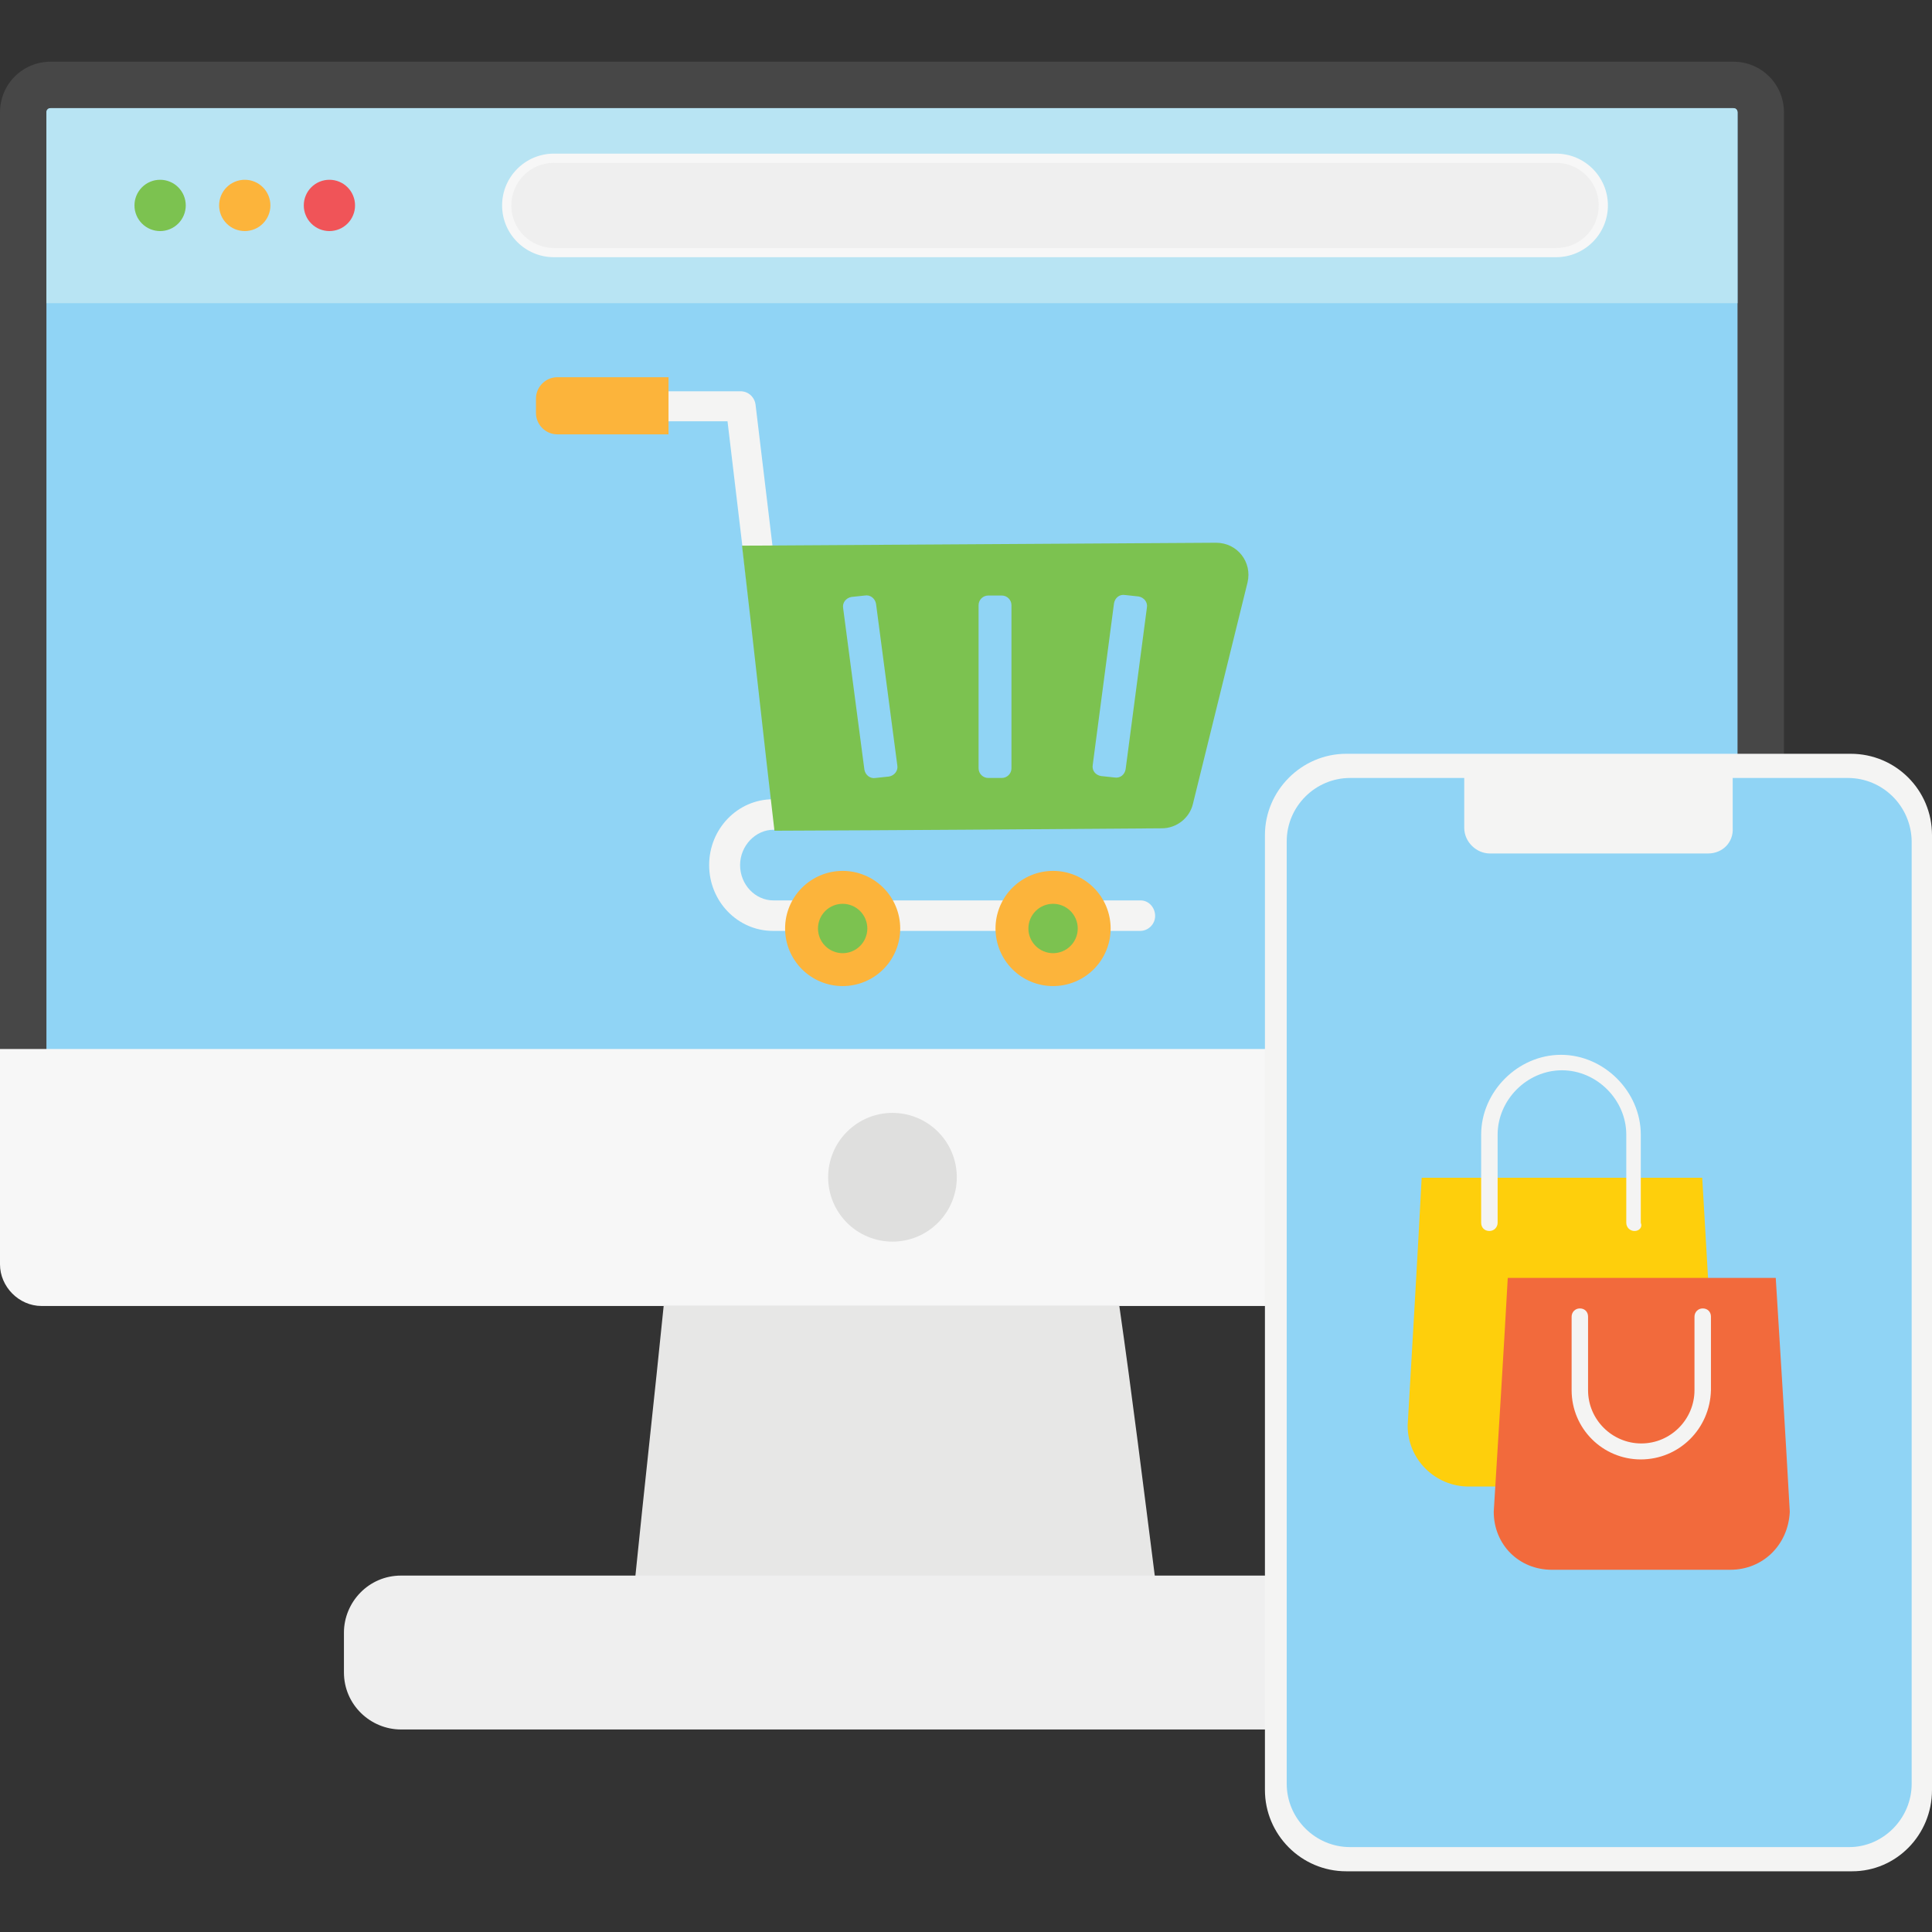 <svg xmlns="http://www.w3.org/2000/svg" xmlns:xlink="http://www.w3.org/1999/xlink" width="500" zoomAndPan="magnify" viewBox="0 0 375 375" height="500" preserveAspectRatio="xMidYMid meet" version="1.0"><rect x="0" y="0" width="375" height="375" fill="#333333" stroke="none"/><defs><clipPath id="be6974dc3b"><path d="M 0 11.719 L 347 11.719 L 347 254 L 0 254 Z M 0 11.719 " clip-rule="nonzero"/></clipPath><clipPath id="ba2948d614"><path d="M 245 146 L 375 146 L 375 363.469 L 245 363.469 Z M 245 146 " clip-rule="nonzero"/></clipPath></defs><g clip-path="url(#be6974dc3b)"><path fill="#474747" d="M 336.504 253.492 L 9.859 253.492 C 4.32 253.492 0 249.078 0 243.629 L 0 21.836 C 0 16.293 4.414 11.973 9.859 11.973 L 336.41 11.973 C 341.949 11.973 346.27 16.387 346.27 21.836 L 346.27 243.535 C 346.363 249.078 341.949 253.492 336.504 253.492 Z M 336.504 253.492 " fill-opacity="1" fill-rule="nonzero"/></g><path fill="#90d4f5" d="M 9.859 244.477 C 9.297 244.477 9.012 244.098 9.012 243.629 L 9.012 21.836 C 9.012 21.27 9.391 20.988 9.859 20.988 L 336.41 20.988 C 336.973 20.988 337.254 21.367 337.254 21.836 L 337.254 243.535 C 337.254 244.098 336.879 244.383 336.41 244.383 Z M 9.859 244.477 " fill-opacity="1" fill-rule="nonzero"/><path fill="#e7e7e6" d="M 224.211 306.383 C 190.41 306.383 157.078 306.383 123.277 306.383 C 125.062 288.723 127.035 271.152 128.816 253.492 L 217.262 253.492 C 219.797 271.152 221.957 288.723 224.211 306.383 Z M 224.211 306.383 " fill-opacity="1" fill-rule="nonzero"/><path fill="#efefef" d="M 268.527 335.691 L 77.836 335.691 C 71.922 335.691 66.758 330.902 66.758 324.605 L 66.758 316.902 C 66.758 310.984 71.543 305.82 77.836 305.82 L 268.715 305.82 C 274.629 305.82 279.793 310.609 279.793 316.902 L 279.793 324.605 C 279.605 330.996 274.82 335.691 268.527 335.691 Z M 268.527 335.691 " fill-opacity="1" fill-rule="nonzero"/><path fill="#f7f7f7" d="M 338.383 253.492 L 8.074 253.492 C 3.66 253.492 0 249.734 0 245.414 L 0 203.609 L 346.457 203.609 L 346.457 245.039 C 346.363 249.828 342.703 253.492 338.383 253.492 Z M 338.383 253.492 " fill-opacity="1" fill-rule="nonzero"/><path fill="#dfdfde" d="M 185.715 228.504 C 185.715 229.324 185.637 230.137 185.477 230.941 C 185.316 231.746 185.078 232.527 184.766 233.285 C 184.453 234.043 184.066 234.766 183.613 235.445 C 183.156 236.129 182.637 236.758 182.059 237.34 C 181.48 237.918 180.848 238.438 180.168 238.895 C 179.484 239.348 178.766 239.734 178.008 240.047 C 177.25 240.363 176.469 240.598 175.664 240.758 C 174.859 240.918 174.047 241 173.23 241 C 172.41 241 171.598 240.918 170.793 240.758 C 169.988 240.598 169.207 240.363 168.449 240.047 C 167.691 239.734 166.973 239.348 166.289 238.895 C 165.609 238.438 164.977 237.918 164.398 237.34 C 163.82 236.758 163.301 236.129 162.844 235.445 C 162.391 234.766 162.004 234.043 161.691 233.285 C 161.379 232.527 161.141 231.746 160.98 230.941 C 160.82 230.137 160.742 229.324 160.742 228.504 C 160.742 227.684 160.82 226.871 160.98 226.066 C 161.141 225.262 161.379 224.48 161.691 223.723 C 162.004 222.965 162.391 222.246 162.844 221.562 C 163.301 220.883 163.82 220.25 164.398 219.672 C 164.977 219.09 165.609 218.574 166.289 218.117 C 166.973 217.66 167.691 217.277 168.449 216.961 C 169.207 216.648 169.988 216.41 170.793 216.25 C 171.598 216.09 172.41 216.012 173.23 216.012 C 174.047 216.012 174.859 216.09 175.664 216.25 C 176.469 216.41 177.25 216.648 178.008 216.961 C 178.766 217.277 179.484 217.66 180.168 218.117 C 180.848 218.574 181.48 219.09 182.059 219.672 C 182.637 220.25 183.156 220.883 183.613 221.562 C 184.066 222.246 184.453 222.965 184.766 223.723 C 185.078 224.48 185.316 225.262 185.477 226.066 C 185.637 226.871 185.715 227.684 185.715 228.504 Z M 185.715 228.504 " fill-opacity="1" fill-rule="nonzero"/><path fill="#b8e4f3" d="M 336.41 20.988 L 9.859 20.988 C 9.391 20.988 9.012 21.27 9.012 21.836 L 9.012 58.848 L 337.254 58.848 L 337.254 21.836 C 337.254 21.367 336.973 20.988 336.41 20.988 Z M 336.41 20.988 " fill-opacity="1" fill-rule="nonzero"/><path fill="#f7f7f7" d="M 107.504 49.922 C 101.965 49.922 97.457 45.414 97.457 39.871 C 97.457 34.328 101.965 29.82 107.504 29.82 L 302.047 29.82 C 307.586 29.82 312.094 34.328 312.094 39.871 C 312.094 45.414 307.586 49.922 302.047 49.922 Z M 107.504 49.922 " fill-opacity="1" fill-rule="nonzero"/><path fill="#efefef" d="M 302.047 48.137 L 107.504 48.137 C 103 48.137 99.242 44.477 99.242 39.871 C 99.242 35.363 102.906 31.605 107.504 31.605 L 302.047 31.605 C 306.555 31.605 310.309 35.27 310.309 39.871 C 310.309 44.477 306.648 48.137 302.047 48.137 Z M 302.047 48.137 " fill-opacity="1" fill-rule="nonzero"/><path fill="#fcb43b" d="M 52.484 39.871 C 52.484 40.199 52.453 40.523 52.391 40.844 C 52.324 41.164 52.23 41.477 52.105 41.777 C 51.98 42.078 51.828 42.367 51.645 42.637 C 51.465 42.91 51.258 43.16 51.027 43.391 C 50.797 43.625 50.547 43.828 50.273 44.012 C 50 44.191 49.715 44.348 49.414 44.473 C 49.109 44.598 48.801 44.691 48.48 44.754 C 48.16 44.82 47.836 44.852 47.508 44.852 C 47.184 44.852 46.859 44.82 46.539 44.754 C 46.219 44.691 45.906 44.598 45.605 44.473 C 45.301 44.348 45.016 44.191 44.742 44.012 C 44.473 43.828 44.223 43.625 43.988 43.391 C 43.758 43.16 43.551 42.91 43.371 42.637 C 43.191 42.367 43.035 42.078 42.91 41.777 C 42.785 41.477 42.691 41.164 42.629 40.844 C 42.562 40.523 42.531 40.199 42.531 39.871 C 42.531 39.543 42.562 39.223 42.629 38.898 C 42.691 38.578 42.785 38.27 42.91 37.965 C 43.035 37.664 43.191 37.379 43.371 37.105 C 43.551 36.832 43.758 36.582 43.988 36.352 C 44.223 36.121 44.473 35.914 44.742 35.73 C 45.016 35.551 45.301 35.398 45.605 35.273 C 45.906 35.148 46.219 35.051 46.539 34.988 C 46.859 34.926 47.184 34.895 47.508 34.895 C 47.836 34.895 48.16 34.926 48.48 34.988 C 48.801 35.051 49.109 35.148 49.414 35.273 C 49.715 35.398 50 35.551 50.273 35.73 C 50.547 35.914 50.797 36.121 51.027 36.352 C 51.258 36.582 51.465 36.832 51.645 37.105 C 51.828 37.379 51.98 37.664 52.105 37.965 C 52.23 38.27 52.324 38.578 52.391 38.898 C 52.453 39.223 52.484 39.543 52.484 39.871 Z M 52.484 39.871 " fill-opacity="1" fill-rule="nonzero"/><path fill="#7cc250" d="M 36.055 39.871 C 36.055 40.199 36.023 40.523 35.957 40.844 C 35.895 41.164 35.801 41.477 35.676 41.777 C 35.551 42.078 35.398 42.367 35.215 42.637 C 35.035 42.91 34.828 43.16 34.598 43.391 C 34.367 43.625 34.113 43.828 33.844 44.012 C 33.57 44.191 33.285 44.348 32.98 44.473 C 32.68 44.598 32.367 44.691 32.047 44.754 C 31.727 44.82 31.406 44.852 31.078 44.852 C 30.75 44.852 30.426 44.82 30.105 44.754 C 29.785 44.691 29.477 44.598 29.172 44.473 C 28.871 44.348 28.586 44.191 28.312 44.012 C 28.043 43.828 27.789 43.625 27.559 43.391 C 27.328 43.16 27.121 42.91 26.941 42.637 C 26.758 42.367 26.605 42.078 26.48 41.777 C 26.355 41.477 26.262 41.164 26.195 40.844 C 26.133 40.523 26.102 40.199 26.102 39.871 C 26.102 39.543 26.133 39.223 26.195 38.898 C 26.262 38.578 26.355 38.27 26.48 37.965 C 26.605 37.664 26.758 37.379 26.941 37.105 C 27.121 36.832 27.328 36.582 27.559 36.352 C 27.789 36.121 28.043 35.914 28.312 35.73 C 28.586 35.551 28.871 35.398 29.172 35.273 C 29.477 35.148 29.785 35.051 30.105 34.988 C 30.426 34.926 30.75 34.895 31.078 34.895 C 31.406 34.895 31.727 34.926 32.047 34.988 C 32.367 35.051 32.68 35.148 32.98 35.273 C 33.285 35.398 33.57 35.551 33.844 35.73 C 34.113 35.914 34.367 36.121 34.598 36.352 C 34.828 36.582 35.035 36.832 35.215 37.105 C 35.398 37.379 35.551 37.664 35.676 37.965 C 35.801 38.27 35.895 38.578 35.957 38.898 C 36.023 39.223 36.055 39.543 36.055 39.871 Z M 36.055 39.871 " fill-opacity="1" fill-rule="nonzero"/><path fill="#f05458" d="M 68.914 39.871 C 68.914 40.199 68.883 40.523 68.82 40.844 C 68.758 41.164 68.66 41.477 68.535 41.777 C 68.41 42.078 68.258 42.367 68.078 42.637 C 67.895 42.91 67.688 43.16 67.457 43.391 C 67.227 43.625 66.977 43.828 66.703 44.012 C 66.434 44.191 66.145 44.348 65.844 44.473 C 65.543 44.598 65.23 44.691 64.91 44.754 C 64.59 44.82 64.266 44.852 63.941 44.852 C 63.613 44.852 63.289 44.82 62.969 44.754 C 62.648 44.691 62.336 44.598 62.035 44.473 C 61.734 44.348 61.445 44.191 61.176 44.012 C 60.902 43.828 60.652 43.625 60.422 43.391 C 60.191 43.16 59.984 42.91 59.801 42.637 C 59.621 42.367 59.469 42.078 59.344 41.777 C 59.219 41.477 59.121 41.164 59.059 40.844 C 58.996 40.523 58.965 40.199 58.965 39.871 C 58.965 39.543 58.996 39.223 59.059 38.898 C 59.121 38.578 59.219 38.27 59.344 37.965 C 59.469 37.664 59.621 37.379 59.801 37.105 C 59.984 36.832 60.191 36.582 60.422 36.352 C 60.652 36.121 60.902 35.914 61.176 35.73 C 61.445 35.551 61.734 35.398 62.035 35.273 C 62.336 35.148 62.648 35.051 62.969 34.988 C 63.289 34.926 63.613 34.895 63.941 34.895 C 64.266 34.895 64.59 34.926 64.91 34.988 C 65.23 35.051 65.543 35.148 65.844 35.273 C 66.145 35.398 66.434 35.551 66.703 35.73 C 66.977 35.914 67.227 36.121 67.457 36.352 C 67.688 36.582 67.895 36.832 68.078 37.105 C 68.258 37.379 68.41 37.664 68.535 37.965 C 68.66 38.27 68.758 38.578 68.82 38.898 C 68.883 39.223 68.914 39.543 68.914 39.871 Z M 68.914 39.871 " fill-opacity="1" fill-rule="nonzero"/><path fill="#f4f4f3" d="M 221.395 174.77 L 150.133 174.77 C 146.562 174.77 143.652 171.672 143.652 167.914 C 143.652 164.156 146.656 161.055 150.133 161.055 L 153.887 161.055 C 155.484 161.055 156.797 159.742 156.797 158.145 C 156.797 157.016 156.234 156.172 155.297 155.605 C 155.578 155.043 155.766 154.48 155.672 153.727 L 146.656 78.574 C 146.469 77.07 145.25 75.945 143.746 75.945 L 111.543 75.945 C 109.945 75.945 108.633 77.262 108.633 78.855 C 108.633 80.453 109.945 81.77 111.543 81.77 L 141.211 81.77 L 149.852 154.387 C 149.852 154.668 149.945 154.855 150.039 155.137 C 143.184 155.137 137.645 160.867 137.645 167.914 C 137.645 174.957 143.184 180.688 150.039 180.688 L 221.301 180.688 C 222.898 180.688 224.211 179.375 224.211 177.777 C 224.211 176.18 222.992 174.77 221.395 174.77 Z M 221.395 174.77 " fill-opacity="1" fill-rule="nonzero"/><path fill="#fcb43b" d="M 174.73 180.219 C 174.73 180.953 174.66 181.68 174.516 182.398 C 174.371 183.121 174.16 183.82 173.879 184.496 C 173.598 185.176 173.254 185.82 172.848 186.43 C 172.441 187.039 171.977 187.605 171.457 188.125 C 170.941 188.645 170.375 189.105 169.766 189.516 C 169.156 189.922 168.512 190.266 167.832 190.547 C 167.156 190.828 166.457 191.039 165.738 191.184 C 165.02 191.328 164.293 191.398 163.559 191.398 C 162.824 191.398 162.098 191.328 161.379 191.184 C 160.66 191.039 159.961 190.828 159.281 190.547 C 158.605 190.266 157.961 189.922 157.352 189.516 C 156.742 189.105 156.176 188.645 155.656 188.125 C 155.137 187.605 154.676 187.039 154.27 186.43 C 153.859 185.82 153.516 185.176 153.234 184.496 C 152.953 183.82 152.742 183.121 152.598 182.398 C 152.457 181.68 152.387 180.953 152.387 180.219 C 152.387 179.484 152.457 178.758 152.598 178.039 C 152.742 177.32 152.953 176.621 153.234 175.941 C 153.516 175.262 153.859 174.617 154.27 174.008 C 154.676 173.398 155.137 172.832 155.656 172.316 C 156.176 171.797 156.742 171.332 157.352 170.926 C 157.961 170.516 158.605 170.172 159.281 169.891 C 159.961 169.609 160.66 169.398 161.379 169.254 C 162.098 169.113 162.824 169.039 163.559 169.039 C 164.293 169.039 165.02 169.113 165.738 169.254 C 166.457 169.398 167.156 169.609 167.832 169.891 C 168.512 170.172 169.156 170.516 169.766 170.926 C 170.375 171.332 170.941 171.797 171.457 172.316 C 171.977 172.832 172.441 173.398 172.848 174.008 C 173.254 174.617 173.598 175.262 173.879 175.941 C 174.16 176.621 174.371 177.32 174.516 178.039 C 174.66 178.758 174.73 179.484 174.73 180.219 Z M 174.73 180.219 " fill-opacity="1" fill-rule="nonzero"/><path fill="#7cc250" d="M 168.348 180.219 C 168.348 180.535 168.316 180.844 168.254 181.152 C 168.191 181.461 168.102 181.762 167.98 182.055 C 167.863 182.344 167.715 182.621 167.539 182.883 C 167.363 183.145 167.168 183.383 166.945 183.605 C 166.723 183.828 166.48 184.027 166.219 184.203 C 165.957 184.379 165.68 184.523 165.391 184.645 C 165.102 184.766 164.801 184.855 164.492 184.918 C 164.184 184.98 163.871 185.012 163.559 185.012 C 163.242 185.012 162.934 184.98 162.625 184.918 C 162.316 184.855 162.016 184.766 161.727 184.645 C 161.434 184.523 161.16 184.379 160.898 184.203 C 160.637 184.027 160.395 183.828 160.172 183.605 C 159.949 183.383 159.75 183.145 159.578 182.883 C 159.402 182.621 159.254 182.344 159.133 182.055 C 159.012 181.762 158.922 181.461 158.863 181.152 C 158.801 180.844 158.77 180.535 158.77 180.219 C 158.77 179.906 158.801 179.594 158.863 179.285 C 158.922 178.977 159.012 178.676 159.133 178.387 C 159.254 178.094 159.402 177.82 159.578 177.559 C 159.75 177.297 159.949 177.055 160.172 176.832 C 160.395 176.609 160.637 176.41 160.898 176.234 C 161.16 176.062 161.434 175.914 161.727 175.793 C 162.016 175.672 162.316 175.582 162.625 175.52 C 162.934 175.461 163.242 175.43 163.559 175.43 C 163.871 175.43 164.184 175.461 164.492 175.52 C 164.801 175.582 165.102 175.672 165.391 175.793 C 165.68 175.914 165.957 176.062 166.219 176.234 C 166.48 176.41 166.723 176.609 166.945 176.832 C 167.168 177.055 167.363 177.297 167.539 177.559 C 167.715 177.82 167.863 178.094 167.98 178.387 C 168.102 178.676 168.191 178.977 168.254 179.285 C 168.316 179.594 168.348 179.906 168.348 180.219 Z M 168.348 180.219 " fill-opacity="1" fill-rule="nonzero"/><path fill="#fcb43b" d="M 215.574 180.219 C 215.574 180.953 215.5 181.68 215.359 182.398 C 215.215 183.121 215.004 183.82 214.723 184.496 C 214.441 185.176 214.098 185.82 213.691 186.43 C 213.281 187.039 212.82 187.605 212.301 188.125 C 211.781 188.645 211.219 189.105 210.609 189.516 C 209.996 189.922 209.355 190.266 208.676 190.547 C 208 190.828 207.301 191.039 206.578 191.184 C 205.859 191.328 205.133 191.398 204.398 191.398 C 203.668 191.398 202.941 191.328 202.219 191.184 C 201.5 191.039 200.801 190.828 200.125 190.547 C 199.445 190.266 198.805 189.922 198.191 189.516 C 197.582 189.105 197.02 188.645 196.5 188.125 C 195.98 187.605 195.52 187.039 195.109 186.43 C 194.703 185.82 194.359 185.176 194.078 184.496 C 193.797 183.82 193.586 183.121 193.441 182.398 C 193.301 181.68 193.227 180.953 193.227 180.219 C 193.227 179.484 193.301 178.758 193.441 178.039 C 193.586 177.32 193.797 176.621 194.078 175.941 C 194.359 175.262 194.703 174.617 195.109 174.008 C 195.52 173.398 195.98 172.832 196.5 172.316 C 197.02 171.797 197.582 171.332 198.191 170.926 C 198.805 170.516 199.445 170.172 200.125 169.891 C 200.801 169.609 201.5 169.398 202.219 169.254 C 202.941 169.113 203.668 169.039 204.398 169.039 C 205.133 169.039 205.859 169.113 206.578 169.254 C 207.301 169.398 208 169.609 208.676 169.891 C 209.355 170.172 209.996 170.516 210.609 170.926 C 211.219 171.332 211.781 171.797 212.301 172.316 C 212.82 172.832 213.281 173.398 213.691 174.008 C 214.098 174.617 214.441 175.262 214.723 175.941 C 215.004 176.621 215.215 177.32 215.359 178.039 C 215.5 178.758 215.574 179.484 215.574 180.219 Z M 215.574 180.219 " fill-opacity="1" fill-rule="nonzero"/><path fill="#7cc250" d="M 209.188 180.219 C 209.188 180.535 209.156 180.844 209.098 181.152 C 209.035 181.461 208.945 181.762 208.824 182.055 C 208.703 182.344 208.555 182.621 208.383 182.883 C 208.207 183.145 208.008 183.383 207.785 183.605 C 207.562 183.828 207.32 184.027 207.062 184.203 C 206.801 184.379 206.523 184.523 206.234 184.645 C 205.941 184.766 205.645 184.855 205.336 184.918 C 205.027 184.98 204.715 185.012 204.398 185.012 C 204.086 185.012 203.773 184.98 203.465 184.918 C 203.156 184.855 202.859 184.766 202.566 184.645 C 202.277 184.523 202 184.379 201.738 184.203 C 201.48 184.027 201.238 183.828 201.016 183.605 C 200.793 183.383 200.594 183.145 200.418 182.883 C 200.246 182.621 200.098 182.344 199.977 182.055 C 199.855 181.762 199.766 181.461 199.703 181.152 C 199.641 180.844 199.613 180.535 199.613 180.219 C 199.613 179.906 199.641 179.594 199.703 179.285 C 199.766 178.977 199.855 178.676 199.977 178.387 C 200.098 178.094 200.246 177.82 200.418 177.559 C 200.594 177.297 200.793 177.055 201.016 176.832 C 201.238 176.609 201.48 176.41 201.738 176.234 C 202 176.062 202.277 175.914 202.566 175.793 C 202.859 175.672 203.156 175.582 203.465 175.52 C 203.773 175.461 204.086 175.43 204.398 175.43 C 204.715 175.43 205.027 175.461 205.336 175.52 C 205.645 175.582 205.941 175.672 206.234 175.793 C 206.523 175.914 206.801 176.062 207.062 176.234 C 207.32 176.41 207.562 176.609 207.785 176.832 C 208.008 177.055 208.207 177.297 208.383 177.559 C 208.555 177.82 208.703 178.094 208.824 178.387 C 208.945 178.676 209.035 178.977 209.098 179.285 C 209.156 179.594 209.188 179.906 209.188 180.219 Z M 209.188 180.219 " fill-opacity="1" fill-rule="nonzero"/><path fill="#fcb43b" d="M 108.164 84.305 L 129.758 84.305 L 129.758 73.219 L 108.164 73.219 C 105.91 73.219 104.031 75.098 104.031 77.355 L 104.031 80.172 C 104.031 82.426 105.91 84.305 108.164 84.305 Z M 108.164 84.305 " fill-opacity="1" fill-rule="nonzero"/><path fill="#7cc250" d="M 236.043 105.348 C 205.434 105.535 174.73 105.723 144.027 105.914 C 146.188 124.324 148.16 142.832 150.32 161.242 C 175.293 161.148 200.363 160.961 225.527 160.773 C 228.344 160.773 230.879 158.801 231.535 156.078 L 242.145 113.051 C 243.082 109.105 240.172 105.348 236.043 105.348 Z M 172.57 150.723 L 169.941 151.004 C 168.91 151.191 167.969 150.441 167.781 149.406 L 163.652 118.031 C 163.465 116.996 164.215 116.059 165.246 115.871 L 167.875 115.59 C 168.91 115.398 169.848 116.152 170.035 117.184 L 174.168 148.562 C 174.355 149.594 173.605 150.535 172.57 150.723 Z M 196.324 149.125 C 196.324 150.16 195.48 151.004 194.449 151.004 L 191.82 151.004 C 190.785 151.004 189.941 150.16 189.941 149.125 L 189.941 117.469 C 189.941 116.434 190.785 115.59 191.82 115.59 L 194.449 115.59 C 195.48 115.59 196.324 116.434 196.324 117.469 Z M 222.613 117.938 L 218.484 149.312 C 218.297 150.348 217.449 151.098 216.324 150.91 L 213.695 150.629 C 212.664 150.441 211.91 149.594 212.098 148.469 L 216.23 117.09 C 216.418 116.059 217.262 115.305 218.391 115.492 L 221.02 115.777 C 222.051 115.965 222.805 116.902 222.613 117.938 Z M 222.613 117.938 " fill-opacity="1" fill-rule="nonzero"/><g clip-path="url(#ba2948d614)"><path fill="#f4f4f3" d="M 359.227 146.309 L 261.297 146.309 C 252.66 146.309 245.523 153.445 245.523 162.09 L 245.523 347.434 C 245.523 356.078 252.566 363.215 261.297 363.215 L 359.508 363.215 C 368.051 363.215 375 356.172 375 347.434 L 375 162.09 C 375 153.352 367.957 146.309 359.227 146.309 Z M 359.227 146.309 " fill-opacity="1" fill-rule="nonzero"/></g><path fill="#90d4f5" d="M 358.664 151.004 L 336.316 151.004 L 336.316 160.68 C 336.504 163.496 334.344 165.66 331.527 165.66 L 289.184 165.66 C 286.555 165.66 284.207 163.402 284.207 160.68 L 284.207 151.004 L 262.051 151.004 C 255.289 151.004 249.75 156.547 249.75 163.309 L 249.75 346.215 C 249.75 352.977 255.289 358.52 262.051 358.52 L 358.945 358.52 C 365.516 358.52 371.055 352.977 371.055 346.215 L 371.055 163.309 C 370.961 156.453 365.422 151.004 358.664 151.004 Z M 358.664 151.004 " fill-opacity="1" fill-rule="nonzero"/><path fill="#fecf0c" d="M 321.574 288.535 L 285.051 288.535 C 278.668 288.535 273.223 283.367 273.223 276.695 C 274.16 260.539 275.102 244.758 275.945 228.598 C 294.16 228.598 312.188 228.598 330.402 228.598 C 331.34 244.758 332.281 260.539 333.125 276.695 C 333.406 283.273 327.961 288.535 321.574 288.535 Z M 321.574 288.535 " fill-opacity="1" fill-rule="nonzero"/><path fill="#f26a3c" d="M 335.848 304.691 L 301.203 304.691 C 294.816 304.691 289.934 299.805 289.934 293.418 C 290.875 278.199 291.812 263.262 292.656 248.043 C 310.027 248.043 327.305 248.043 344.672 248.043 C 345.613 263.262 346.551 278.199 347.395 293.418 C 347.113 299.805 342.23 304.691 335.848 304.691 Z M 335.848 304.691 " fill-opacity="1" fill-rule="nonzero"/><path fill="#f4f4f3" d="M 317.258 238.934 C 316.41 238.934 315.66 238.273 315.66 237.336 L 315.66 220.238 C 315.66 213.473 309.934 207.742 303.172 207.742 C 296.414 207.742 290.688 213.473 290.688 220.238 L 290.688 237.336 C 290.688 238.18 290.027 238.934 289.09 238.934 C 288.152 238.934 287.492 238.273 287.492 237.336 L 287.492 220.238 C 287.492 211.879 294.629 204.738 302.984 204.738 C 311.344 204.738 318.477 211.879 318.477 220.238 L 318.477 237.336 C 318.852 238.18 318.195 238.934 317.258 238.934 Z M 317.258 238.934 " fill-opacity="1" fill-rule="nonzero"/><path fill="#f4f4f3" d="M 318.477 283.273 C 311.059 283.273 305.051 277.262 305.051 269.84 L 305.051 255.559 C 305.051 254.715 305.707 253.965 306.648 253.965 C 307.586 253.965 308.242 254.621 308.242 255.559 L 308.242 269.84 C 308.242 275.57 312.938 280.172 318.57 280.172 C 324.301 280.172 328.898 275.477 328.898 269.84 L 328.898 255.559 C 328.898 254.715 329.559 253.965 330.496 253.965 C 331.434 253.965 332.094 254.621 332.094 255.559 L 332.094 269.84 C 331.902 277.355 325.895 283.273 318.477 283.273 Z M 318.477 283.273 " fill-opacity="1" fill-rule="nonzero"/></svg>
